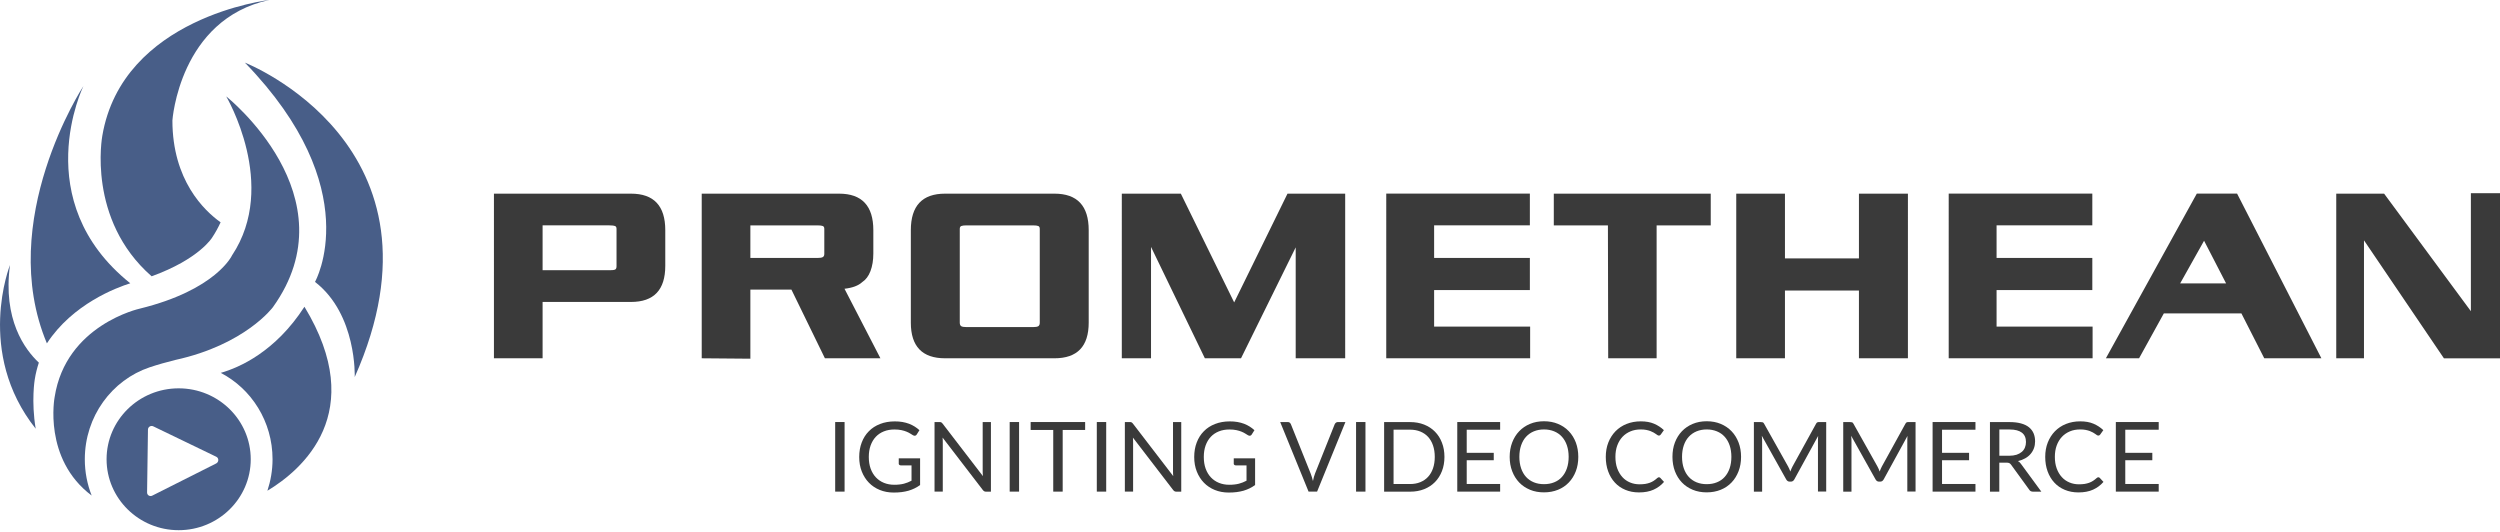 <?xml version="1.0" encoding="utf-8"?>
<!-- Generator: Adobe Illustrator 21.1.0, SVG Export Plug-In . SVG Version: 6.00 Build 0)  -->
<svg version="1.1" id="ptv-logo-horz" xmlns="http://www.w3.org/2000/svg" xmlns:xlink="http://www.w3.org/1999/xlink" x="0px"
	 y="0px" viewBox="0 0 540 115" style="enable-background:new 0 0 540 115;" xml:space="preserve">
<style type="text/css">
	.st0{fill:#3A3A3A;}
	.st1{fill-rule:evenodd;clip-rule:evenodd;fill:#3A3A3A;}
	.st2{fill-rule:evenodd;clip-rule:evenodd;fill:#485E88;}
</style>
<g id="tagline">
	<rect x="180.4" y="91.16" class="st0" width="2.03" height="15.03"/>
	<path class="st0" d="M194.12,100.12c0,0.11,0.04,0.21,0.12,0.28c0.08,0.08,0.19,0.12,0.32,0.12h2.33v3.31
		c-0.27,0.14-0.53,0.26-0.8,0.37c-0.27,0.11-0.55,0.2-0.85,0.28c-0.3,0.08-0.62,0.13-0.96,0.17c-0.34,0.04-0.71,0.06-1.12,0.06
		c-0.81,0-1.55-0.14-2.22-0.41c-0.67-0.27-1.25-0.67-1.74-1.18c-0.49-0.52-0.87-1.15-1.14-1.89c-0.27-0.74-0.4-1.59-0.4-2.54
		c0-0.91,0.13-1.73,0.39-2.46c0.26-0.73,0.63-1.35,1.11-1.87c0.48-0.51,1.07-0.91,1.75-1.18c0.69-0.28,1.45-0.41,2.3-0.41
		c0.58,0,1.08,0.05,1.5,0.14c0.42,0.09,0.79,0.2,1.1,0.33c0.31,0.13,0.58,0.26,0.79,0.4c0.22,0.14,0.41,0.26,0.59,0.36
		c0.13,0.08,0.26,0.12,0.37,0.12c0.19,0,0.34-0.09,0.46-0.28l0.58-0.92c-0.32-0.29-0.67-0.56-1.04-0.79
		c-0.37-0.23-0.77-0.43-1.21-0.6c-0.44-0.16-0.91-0.29-1.42-0.38c-0.51-0.09-1.06-0.13-1.66-0.13c-1.17,0-2.24,0.19-3.18,0.56
		c-0.95,0.37-1.76,0.89-2.42,1.57c-0.67,0.67-1.18,1.48-1.54,2.43c-0.36,0.94-0.54,1.99-0.54,3.14c0,1.13,0.18,2.17,0.55,3.11
		c0.37,0.94,0.88,1.75,1.54,2.43c0.66,0.68,1.44,1.2,2.35,1.57c0.91,0.37,1.91,0.56,3,0.56c0.62,0,1.2-0.03,1.73-0.1
		c0.53-0.07,1.03-0.17,1.49-0.3c0.46-0.14,0.9-0.31,1.31-0.51c0.41-0.2,0.8-0.44,1.18-0.71v-5.77h-4.61V100.12z"/>
	<path class="st0" d="M212.26,101.81c0,0.16,0,0.33,0.01,0.5c0.01,0.17,0.02,0.35,0.04,0.53l-8.7-11.33
		c-0.11-0.14-0.21-0.23-0.3-0.28s-0.22-0.07-0.4-0.07h-1.05v15.03h1.78V95.49c0-0.14,0-0.29-0.01-0.46
		c-0.01-0.17-0.02-0.34-0.03-0.51l8.69,11.32c0.11,0.13,0.21,0.23,0.32,0.28c0.11,0.06,0.24,0.08,0.4,0.08h1.03V91.16h-1.78V101.81z
		"/>
	<rect x="218.09" y="91.16" class="st0" width="2.03" height="15.03"/>
	<polygon class="st0" points="222.62,92.87 227.5,92.87 227.5,106.19 229.54,106.19 229.54,92.87 234.39,92.87 234.39,91.16 
		222.62,91.16 	"/>
	<rect x="236.91" y="91.16" class="st0" width="2.03" height="15.03"/>
	<path class="st0" d="M253.37,101.81c0,0.16,0,0.33,0.01,0.5c0.01,0.17,0.02,0.35,0.04,0.53l-8.7-11.33
		c-0.11-0.14-0.21-0.23-0.3-0.28s-0.22-0.07-0.4-0.07h-1.05v15.03h1.78V95.49c0-0.14,0-0.29-0.01-0.46
		c-0.01-0.17-0.02-0.34-0.03-0.51l8.69,11.32c0.11,0.13,0.21,0.23,0.32,0.28c0.11,0.06,0.24,0.08,0.4,0.08h1.03V91.16h-1.78V101.81z
		"/>
	<path class="st0" d="M266.48,100.12c0,0.11,0.04,0.21,0.12,0.28c0.08,0.08,0.19,0.12,0.32,0.12h2.33v3.31
		c-0.27,0.14-0.53,0.26-0.8,0.37c-0.27,0.11-0.55,0.2-0.85,0.28c-0.3,0.08-0.62,0.13-0.96,0.17c-0.34,0.04-0.71,0.06-1.12,0.06
		c-0.81,0-1.55-0.14-2.22-0.41c-0.67-0.27-1.25-0.67-1.74-1.18c-0.49-0.52-0.87-1.15-1.14-1.89c-0.27-0.74-0.4-1.59-0.4-2.54
		c0-0.91,0.13-1.73,0.39-2.46c0.26-0.73,0.63-1.35,1.11-1.87c0.48-0.51,1.07-0.91,1.75-1.18c0.69-0.28,1.45-0.41,2.3-0.41
		c0.58,0,1.08,0.05,1.5,0.14c0.42,0.09,0.79,0.2,1.1,0.33c0.31,0.13,0.58,0.26,0.79,0.4c0.22,0.14,0.41,0.26,0.59,0.36
		c0.13,0.08,0.26,0.12,0.37,0.12c0.19,0,0.34-0.09,0.46-0.28l0.58-0.92c-0.32-0.29-0.67-0.56-1.04-0.79s-0.77-0.43-1.21-0.6
		c-0.44-0.16-0.91-0.29-1.42-0.38c-0.51-0.09-1.06-0.13-1.66-0.13c-1.17,0-2.24,0.19-3.18,0.56c-0.95,0.37-1.76,0.89-2.42,1.57
		c-0.67,0.67-1.18,1.48-1.54,2.43c-0.36,0.94-0.54,1.99-0.54,3.14c0,1.13,0.18,2.17,0.55,3.11c0.37,0.94,0.88,1.75,1.54,2.43
		c0.66,0.68,1.44,1.2,2.35,1.57c0.91,0.37,1.91,0.56,3,0.56c0.62,0,1.2-0.03,1.73-0.1c0.53-0.07,1.03-0.17,1.49-0.3
		c0.46-0.14,0.9-0.31,1.31-0.51c0.41-0.2,0.8-0.44,1.18-0.71v-5.77h-4.61V100.12z"/>
	<path class="st0" d="M288.54,91.32c-0.12,0.1-0.2,0.21-0.25,0.33l-4.23,10.6c-0.1,0.24-0.18,0.5-0.26,0.78
		c-0.07,0.28-0.14,0.57-0.2,0.87c-0.08-0.3-0.16-0.59-0.24-0.87c-0.08-0.28-0.17-0.54-0.27-0.78l-4.25-10.6
		c-0.06-0.14-0.14-0.26-0.25-0.35c-0.11-0.09-0.26-0.14-0.44-0.14h-1.63l6.13,15.03h1.84l6.12-15.03h-1.64
		C288.8,91.16,288.66,91.22,288.54,91.32z"/>
	<rect x="292.91" y="91.16" class="st0" width="2.03" height="15.03"/>
	<path class="st0" d="M309.95,93.24c-0.65-0.66-1.43-1.17-2.34-1.53c-0.91-0.36-1.92-0.54-3.02-0.54h-5.62v15.03h5.62
		c1.11,0,2.11-0.18,3.02-0.54c0.91-0.36,1.69-0.87,2.34-1.53c0.65-0.66,1.15-1.45,1.51-2.37c0.36-0.92,0.54-1.95,0.54-3.07
		c0-1.13-0.18-2.15-0.54-3.07C311.11,94.69,310.6,93.9,309.95,93.24z M309.53,101.16c-0.25,0.73-0.61,1.34-1.07,1.84
		c-0.46,0.5-1.02,0.88-1.68,1.15c-0.66,0.27-1.39,0.4-2.19,0.4h-3.58V92.81h3.58c0.8,0,1.53,0.13,2.19,0.4
		c0.66,0.27,1.22,0.65,1.68,1.15c0.46,0.5,0.82,1.12,1.07,1.85c0.25,0.73,0.38,1.55,0.38,2.48S309.78,100.43,309.53,101.16z"/>
	<polygon class="st0" points="314.77,106.19 324.03,106.19 324.03,104.54 316.81,104.54 316.81,99.41 322.65,99.41 322.65,97.81 
		316.81,97.81 316.81,92.82 324.03,92.82 324.03,91.16 314.77,91.16 	"/>
	<path class="st0" d="M338.87,93.15c-0.65-0.68-1.43-1.21-2.34-1.59c-0.91-0.38-1.92-0.57-3.03-0.57c-1.1,0-2.11,0.19-3.02,0.57
		c-0.91,0.38-1.69,0.91-2.34,1.59c-0.65,0.68-1.15,1.49-1.51,2.43c-0.36,0.94-0.54,1.97-0.54,3.1c0,1.13,0.18,2.16,0.54,3.1
		c0.36,0.94,0.86,1.75,1.51,2.43c0.65,0.68,1.43,1.2,2.34,1.58s1.92,0.56,3.02,0.56c1.11,0,2.11-0.19,3.03-0.56s1.69-0.9,2.34-1.58
		c0.65-0.68,1.15-1.49,1.51-2.43c0.36-0.94,0.53-1.97,0.53-3.1c0-1.13-0.18-2.16-0.53-3.1C340.02,94.64,339.52,93.83,338.87,93.15z
		 M338.45,101.16c-0.25,0.73-0.61,1.35-1.07,1.86c-0.46,0.51-1.02,0.9-1.68,1.16c-0.66,0.27-1.39,0.4-2.2,0.4
		c-0.8,0-1.53-0.13-2.19-0.4c-0.66-0.27-1.22-0.66-1.68-1.16c-0.46-0.51-0.82-1.12-1.07-1.86c-0.25-0.73-0.38-1.56-0.38-2.48
		s0.13-1.75,0.38-2.48c0.25-0.73,0.61-1.36,1.07-1.86c0.47-0.51,1.03-0.9,1.68-1.17c0.66-0.27,1.39-0.41,2.19-0.41
		c0.81,0,1.55,0.14,2.2,0.41c0.66,0.27,1.22,0.66,1.68,1.17c0.46,0.51,0.82,1.13,1.07,1.86c0.25,0.73,0.38,1.56,0.38,2.48
		S338.7,100.43,338.45,101.16z"/>
	<path class="st0" d="M358.33,103.09c-0.11,0-0.23,0.05-0.35,0.16c-0.27,0.24-0.53,0.44-0.79,0.61c-0.26,0.17-0.55,0.31-0.85,0.42
		c-0.3,0.11-0.64,0.19-0.99,0.25c-0.36,0.05-0.76,0.08-1.21,0.08c-0.73,0-1.42-0.13-2.06-0.4c-0.64-0.27-1.19-0.65-1.65-1.16
		c-0.46-0.51-0.83-1.13-1.1-1.86c-0.27-0.73-0.4-1.57-0.4-2.51c0-0.91,0.13-1.73,0.4-2.46c0.27-0.73,0.65-1.36,1.13-1.87
		c0.48-0.51,1.06-0.9,1.73-1.18c0.67-0.28,1.4-0.41,2.21-0.41c0.45,0,0.84,0.03,1.19,0.1c0.34,0.07,0.64,0.15,0.9,0.25
		c0.26,0.1,0.48,0.2,0.67,0.31c0.19,0.11,0.35,0.22,0.49,0.31c0.14,0.1,0.26,0.18,0.36,0.25c0.1,0.07,0.2,0.1,0.29,0.1
		c0.12,0,0.21-0.02,0.27-0.07c0.06-0.05,0.12-0.1,0.17-0.17l0.66-0.93c-0.62-0.59-1.33-1.05-2.13-1.39
		c-0.8-0.34-1.75-0.51-2.86-0.51c-1.12,0-2.14,0.19-3.07,0.56c-0.93,0.37-1.72,0.9-2.39,1.58c-0.66,0.68-1.18,1.49-1.55,2.43
		c-0.37,0.94-0.55,1.98-0.55,3.11s0.17,2.17,0.51,3.11c0.34,0.94,0.82,1.75,1.45,2.43c0.62,0.68,1.37,1.2,2.26,1.57
		c0.88,0.37,1.86,0.56,2.95,0.56c1.24,0,2.3-0.2,3.17-0.6c0.88-0.4,1.62-0.95,2.24-1.67l-0.8-0.87
		C358.54,103.13,358.44,103.09,358.33,103.09z"/>
	<path class="st0" d="M374.02,93.15c-0.65-0.68-1.43-1.21-2.34-1.59c-0.91-0.38-1.92-0.57-3.03-0.57c-1.11,0-2.11,0.19-3.02,0.57
		c-0.91,0.38-1.69,0.91-2.34,1.59c-0.65,0.68-1.15,1.49-1.51,2.43c-0.36,0.94-0.53,1.97-0.53,3.1c0,1.13,0.18,2.16,0.53,3.1
		c0.36,0.94,0.86,1.75,1.51,2.43c0.65,0.68,1.43,1.2,2.34,1.58s1.92,0.56,3.02,0.56c1.1,0,2.11-0.19,3.03-0.56s1.69-0.9,2.34-1.58
		c0.65-0.68,1.15-1.49,1.51-2.43s0.54-1.97,0.54-3.1c0-1.13-0.18-2.16-0.54-3.1S374.67,93.83,374.02,93.15z M373.6,101.16
		c-0.25,0.73-0.61,1.35-1.07,1.86c-0.46,0.51-1.02,0.9-1.68,1.16c-0.66,0.27-1.39,0.4-2.2,0.4c-0.8,0-1.53-0.13-2.19-0.4
		c-0.66-0.27-1.22-0.66-1.68-1.16c-0.47-0.51-0.82-1.12-1.08-1.86c-0.25-0.73-0.38-1.56-0.38-2.48s0.13-1.75,0.38-2.48
		c0.25-0.73,0.61-1.36,1.08-1.86c0.46-0.51,1.03-0.9,1.68-1.17c0.66-0.27,1.39-0.41,2.19-0.41c0.81,0,1.54,0.14,2.2,0.41
		c0.66,0.27,1.22,0.66,1.68,1.17c0.46,0.51,0.82,1.13,1.07,1.86c0.25,0.73,0.38,1.56,0.38,2.48S373.85,100.43,373.6,101.16z"/>
	<path class="st0" d="M392.56,91.22c-0.1,0.03-0.19,0.13-0.28,0.29l-5.09,9.24c-0.1,0.18-0.19,0.36-0.26,0.54
		c-0.08,0.18-0.15,0.36-0.22,0.56c-0.07-0.19-0.14-0.38-0.22-0.56s-0.16-0.36-0.26-0.53l-5.19-9.25c-0.09-0.16-0.19-0.26-0.28-0.29
		c-0.1-0.03-0.24-0.05-0.42-0.05h-1.5v15.03h1.78V95.15c0-0.15-0.01-0.31-0.02-0.48c-0.01-0.17-0.03-0.35-0.05-0.54l5.27,9.43
		c0.18,0.31,0.42,0.47,0.73,0.47h0.29c0.31,0,0.56-0.16,0.73-0.47l5.15-9.4c-0.01,0.18-0.02,0.35-0.03,0.51
		c-0.01,0.17-0.01,0.33-0.01,0.47v11.04h1.78V91.16h-1.5C392.8,91.16,392.66,91.18,392.56,91.22z"/>
	<path class="st0" d="M411.86,91.22c-0.1,0.03-0.19,0.13-0.28,0.29l-5.09,9.24c-0.1,0.18-0.19,0.36-0.26,0.54
		c-0.08,0.18-0.15,0.36-0.22,0.56c-0.07-0.19-0.14-0.38-0.22-0.56s-0.16-0.36-0.26-0.53l-5.19-9.25c-0.09-0.16-0.19-0.26-0.28-0.29
		c-0.1-0.03-0.24-0.05-0.42-0.05h-1.5v15.03h1.78V95.15c0-0.15-0.01-0.31-0.02-0.48c-0.01-0.17-0.03-0.35-0.05-0.54l5.27,9.43
		c0.18,0.31,0.42,0.47,0.73,0.47h0.29c0.31,0,0.56-0.16,0.73-0.47l5.15-9.4c-0.01,0.18-0.02,0.35-0.03,0.51
		c-0.01,0.17-0.01,0.33-0.01,0.47v11.04h1.78V91.16h-1.5C412.1,91.16,411.96,91.18,411.86,91.22z"/>
	<polygon class="st0" points="417.44,106.19 426.7,106.19 426.7,104.54 419.48,104.54 419.48,99.41 425.32,99.41 425.32,97.81 
		419.48,97.81 419.48,92.82 426.7,92.82 426.7,91.16 417.44,91.16 	"/>
	<path class="st0" d="M435.88,99.59c0.58-0.13,1.1-0.33,1.56-0.59s0.85-0.57,1.16-0.94c0.32-0.37,0.56-0.78,0.73-1.24
		c0.17-0.46,0.25-0.96,0.25-1.49c0-0.64-0.11-1.21-0.32-1.72c-0.22-0.51-0.55-0.95-1-1.32c-0.45-0.36-1.02-0.64-1.72-0.83
		c-0.69-0.19-1.51-0.29-2.46-0.29h-4.25v15.03h2.02v-6.27h1.54c0.28,0,0.49,0.04,0.63,0.11c0.14,0.07,0.27,0.19,0.39,0.36l3.9,5.37
		c0.17,0.29,0.45,0.43,0.82,0.43h1.8l-4.38-5.97C436.36,99.95,436.14,99.73,435.88,99.59z M433.99,98.44h-2.13v-5.67h2.22
		c1.17,0,2.05,0.23,2.64,0.68c0.59,0.45,0.89,1.13,0.89,2.02c0,0.44-0.08,0.84-0.23,1.21c-0.15,0.36-0.38,0.68-0.69,0.94
		s-0.68,0.46-1.13,0.61C435.1,98.37,434.58,98.44,433.99,98.44z"/>
	<path class="st0" d="M453.24,103.09c-0.11,0-0.23,0.05-0.35,0.16c-0.27,0.24-0.53,0.44-0.79,0.61c-0.26,0.17-0.55,0.31-0.85,0.42
		c-0.3,0.11-0.63,0.19-0.99,0.25c-0.36,0.05-0.76,0.08-1.21,0.08c-0.73,0-1.42-0.13-2.05-0.4c-0.64-0.27-1.19-0.65-1.65-1.16
		c-0.47-0.51-0.83-1.13-1.1-1.86c-0.27-0.73-0.4-1.57-0.4-2.51c0-0.91,0.13-1.73,0.4-2.46c0.27-0.73,0.65-1.36,1.13-1.87
		c0.48-0.51,1.06-0.9,1.73-1.18c0.67-0.28,1.4-0.41,2.21-0.41c0.45,0,0.84,0.03,1.19,0.1c0.34,0.07,0.64,0.15,0.9,0.25
		c0.26,0.1,0.48,0.2,0.67,0.31c0.19,0.11,0.35,0.22,0.49,0.31c0.14,0.1,0.26,0.18,0.36,0.25c0.1,0.07,0.2,0.1,0.29,0.1
		c0.12,0,0.21-0.02,0.27-0.07c0.06-0.05,0.12-0.1,0.17-0.17l0.66-0.93c-0.62-0.59-1.33-1.05-2.13-1.39
		c-0.8-0.34-1.75-0.51-2.86-0.51c-1.12,0-2.14,0.19-3.07,0.56c-0.93,0.37-1.72,0.9-2.39,1.58c-0.66,0.68-1.18,1.49-1.55,2.43
		c-0.37,0.94-0.55,1.98-0.55,3.11s0.17,2.17,0.51,3.11c0.34,0.94,0.82,1.75,1.45,2.43c0.62,0.68,1.37,1.2,2.26,1.57
		c0.88,0.37,1.86,0.56,2.95,0.56c1.24,0,2.3-0.2,3.17-0.6c0.88-0.4,1.62-0.95,2.24-1.67l-0.8-0.87
		C453.45,103.13,453.35,103.09,453.24,103.09z"/>
	<polygon class="st0" points="466.28,92.82 466.28,91.16 457.02,91.16 457.02,106.19 466.28,106.19 466.28,104.54 459.06,104.54 
		459.06,99.41 464.9,99.41 464.9,97.81 459.06,97.81 459.06,92.82 	"/>
</g>
<path id="promethean" class="st1" d="M106.68,77.39h10.52V65.22h19.1c4.94,0,7.4-2.6,7.4-7.8v-7.7c0-5.26-2.47-7.89-7.4-7.89h-29.61
	V77.39L106.68,77.39z M131.65,48.68c0.59,0,0.99,0.05,1.2,0.14c0.22,0.1,0.32,0.3,0.32,0.62v8.08c0,0.38-0.11,0.62-0.32,0.71
	c-0.22,0.1-0.62,0.14-1.2,0.14H117.2v-9.7H131.65L131.65,48.68z M151.56,77.39l10.52,0.09V62.56h8.87l7.23,14.83h11.99l-7.76-15.02
	c1.72-0.19,3-0.67,3.82-1.43c0.78-0.51,1.38-1.3,1.79-2.38c0.41-1.08,0.62-2.35,0.62-3.8v-5.04c0-5.26-2.47-7.89-7.4-7.89h-29.67
	V77.39L151.56,77.39z M176.53,48.68c0.59,0,0.99,0.05,1.2,0.14c0.22,0.1,0.32,0.3,0.32,0.62v5.42c0,0.32-0.11,0.54-0.32,0.67
	c-0.22,0.13-0.62,0.19-1.2,0.19h-14.45v-7.04H176.53L176.53,48.68z M204.14,77.39h23.62c4.94,0,7.4-2.57,7.4-7.7V49.72
	c0-5.26-2.47-7.89-7.4-7.89h-23.62c-4.94,0-7.4,2.63-7.4,7.89v19.97C196.74,74.83,199.21,77.39,204.14,77.39L204.14,77.39z
	 M207.31,69.69V49.44c0-0.32,0.11-0.52,0.32-0.62c0.22-0.09,0.6-0.14,1.15-0.14h14.34c0.55,0,0.93,0.05,1.15,0.14
	c0.22,0.1,0.32,0.3,0.32,0.62v20.26c0,0.38-0.11,0.63-0.32,0.76c-0.22,0.13-0.6,0.19-1.15,0.19h-14.34c-0.55,0-0.93-0.06-1.15-0.19
	C207.42,70.33,207.31,70.07,207.31,69.69L207.31,69.69z M242.33,77.39h6.29V53.33l11.63,24.06h7.81l11.81-23.96v23.96h10.69V41.83
	h-12.46l-11.52,23.49l-11.52-23.49h-12.75V77.39L242.33,77.39z M299.43,77.39h31.08v-6.85h-20.74v-7.89h20.68v-6.94h-20.68v-7.04
	h20.68v-6.85h-31.02V77.39L299.43,77.39z M347.37,77.39h10.46V48.68h11.69v-6.85h-33.9v6.85h11.69L347.37,77.39L347.37,77.39z
	 M375.03,77.39h10.52V62.75h15.98v14.64h10.58V41.83h-10.58v13.98h-15.98V41.83h-10.52V77.39L375.03,77.39z M420.92,77.39H452v-6.85
	h-20.74v-7.89h20.68v-6.94h-20.68v-7.04h20.68v-6.85h-31.02V77.39L420.92,77.39z M454.87,77.39h7.17l5.35-9.7h16.75l4.94,9.7h12.34
	l-18.21-35.57h-8.7L454.87,77.39L454.87,77.39z M476.08,52l4.76,9.22h-9.93L476.08,52L476.08,52z M504.63,77.39h5.99V51.91
	l17.27,25.49H540V41.73h-6.29v25.49l-18.74-25.39h-10.34V77.39z"/>
<g id="icon">
	<path class="st2" d="M8.39,78.33C5.34,75.47,0.58,69,2.16,57.24c0,0-7.53,18.9,5.55,35.36c-1-6-0.2-10.66-0.2-10.66
		C7.71,80.66,8.02,79.47,8.39,78.33z"/>
	<path class="st2" d="M48.86,20.82c0,0,11.36,19.17,1.26,34.34c0,0-3.4,7.44-19.91,11.5c0,0-15.99,3.49-18.41,19.12
		c0,0-2.55,13.33,8,21.26c-0.95-2.42-1.48-5.06-1.48-7.83c0-9.28,5.87-17.14,14-19.87c1.8-0.6,3.61-1.11,5.59-1.6
		C53,74.43,58.95,66.35,58.95,66.35C76.12,42.41,48.86,20.82,48.86,20.82z"/>
	<path class="st2" d="M28.14,61.19C5.9,43.37,18.01,18.61,18.01,18.61s-19.02,29.01-7.88,55.56C15.69,65.64,25.18,62.12,28.14,61.19
		z"/>
	<path class="st2" d="M32.75,59.68c10.29-3.72,13.07-8.36,13.07-8.36c0.72-1.08,1.32-2.19,1.83-3.3
		c-3.55-2.53-10.41-9.09-10.41-22.01c0,0,1.51-21.86,20.95-26.02c0,0-31.77,3.64-36.1,29.4C22.1,29.4,18.71,47.39,32.75,59.68z"/>
	<path class="st2" d="M47.68,80.54c6.63,3.44,11.19,10.5,11.19,18.67c0,2.38-0.41,4.66-1.11,6.79c7.45-4.48,21.93-16.82,8-39.74
		C59.48,75.99,51.7,79.39,47.68,80.54z"/>
	<path class="st2" d="M52.9,13.53C79.4,40.85,68.04,60.89,68.04,60.89c9.09,7.02,8.58,20.55,8.58,20.55
		C98.84,31.48,52.9,13.53,52.9,13.53z"/>
	<path class="st2" d="M38.59,83.88c-8.6,0-15.57,6.86-15.57,15.32c0,8.46,6.97,15.32,15.57,15.32c8.6,0,15.57-6.86,15.57-15.32
		C54.16,90.74,47.19,83.88,38.59,83.88z M46.69,100.11l-13.81,6.95c-0.52,0.26-1.11-0.1-1.11-0.67l0.19-13.61
		c0.01-0.57,0.62-0.94,1.13-0.7l13.63,6.58C47.31,98.95,47.29,99.8,46.69,100.11z"/>
</g>
</svg>
